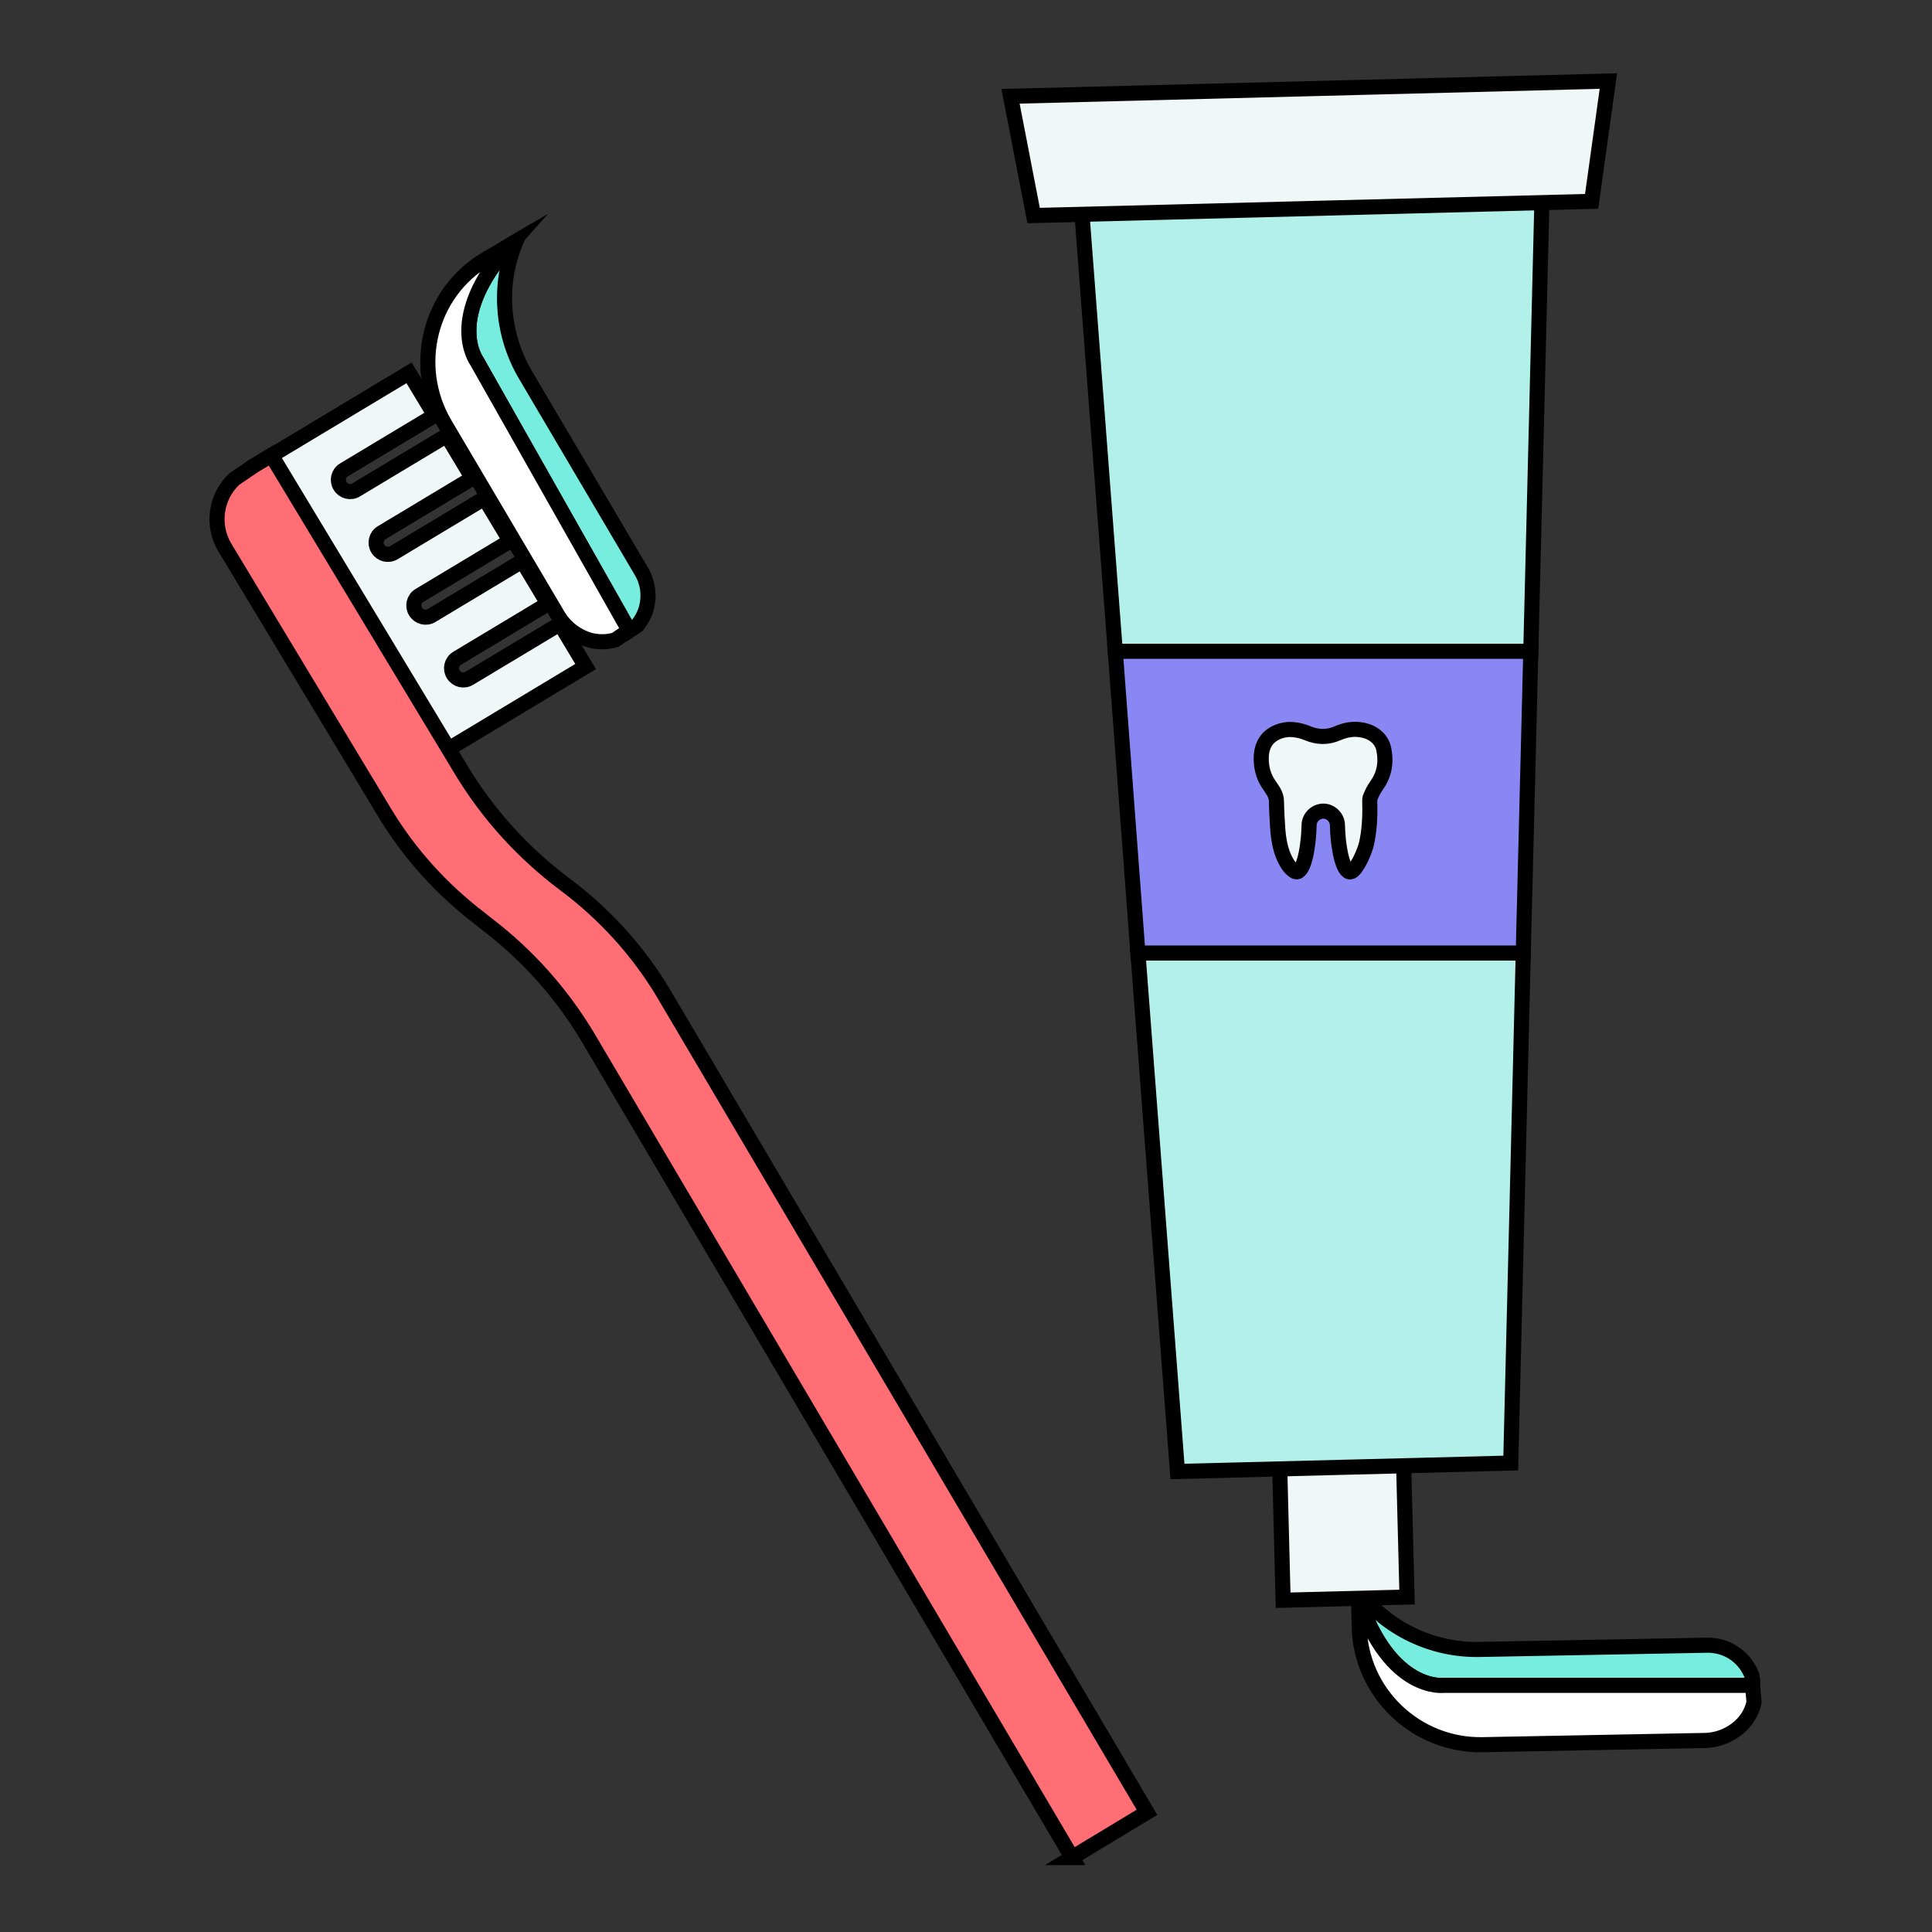 <?xml version="1.0" encoding="UTF-8"?><svg id="Calque_1" xmlns="http://www.w3.org/2000/svg" viewBox="0 0 128 128"><rect x="0" y="0" width="128" height="128" fill="#333333" stroke="none"/><defs><style>.cls-1{fill:#ff6d75;}.cls-1,.cls-2,.cls-3,.cls-4,.cls-5,.cls-6,.cls-7{stroke:#000;stroke-miterlimit:10;}.cls-2{fill:#fff;}.cls-3{fill:#eff8f6;}.cls-4{fill:#b2f0e9;}.cls-5{fill:#8987f3;}.cls-6{fill:#77eddf;}.cls-7{fill:none;}</style></defs><path class="cls-6" d="M116.12,111.66h-20.46s-3.54,.46-5.64-5.75v-.46c1.87,2.44,4.86,3.89,7.99,3.83l15.06-.28c.85-.02,1.65,.29,2.26,.88,.33,.32,.57,.71,.74,1.12l.05,.67Z"/><path class="cls-2" d="M116.21,112.77c-.11,.51-.35,1-.73,1.41-.64,.69-1.57,1.11-2.52,1.13l-14.72,.28c-4.42,.09-8.1-3.43-8.19-7.83l-.04-1.85c2.1,6.21,5.64,5.75,5.64,5.75h20.46l.1,1.11Z"/><polygon class="cls-3" points="93.22 105.81 85.01 106.02 84.73 95.11 88.83 95 92.94 94.9 93.22 105.81"/><polygon class="cls-4" points="100.92 63.14 100.09 96.93 93.86 97.09 93.85 97.09 89.06 97.21 78.01 97.49 75.39 63.14 100.92 63.14"/><polygon class="cls-4" points="102.2 11.54 101.42 43.15 73.89 43.15 71.54 12.31 72.9 12.28 102.2 11.54"/><polygon class="cls-5" points="101.42 43.15 100.92 63.14 75.39 63.14 73.89 43.15 101.42 43.15"/><polygon class="cls-3" points="105.45 13.34 68.48 14.28 66.95 6.38 106.56 5.37 105.45 13.34"/><path class="cls-3" d="M28.78,50.16l-11.68-19.45,10-6.01,1.7,2.82-6.01,3.61c-.37,.22-.48,.7-.26,1.06,.22,.37,.7,.49,1.06,.27l6.01-3.61,1.7,2.83-6.01,3.61c-.37,.22-.48,.7-.26,1.06,.22,.37,.7,.49,1.06,.27l6.01-3.61,1.7,2.83-6.01,3.61c-.37,.22-.48,.7-.26,1.06,.22,.37,.7,.49,1.06,.27l6.01-3.61,1.7,2.83-6.01,3.61c-.37,.22-.48,.7-.26,1.06,.22,.37,.7,.49,1.06,.27l6.01-3.61,1.7,2.83-10,6.01Z"/><path class="cls-1" d="M71.03,123.07l-32.14-54.45c-1.73-2.86-3.96-5.36-6.64-7.4l-.49-.39c-2.53-1.94-4.64-4.28-6.27-6.98l-10.59-17.57c-.9-1.5-.6-3.39,.62-4.54l1.28-.87,1.18-.71,12.12,20.09s0,0,0,0l.45,.75c1.78,2.95,4.1,5.51,6.89,7.6,2.62,1.96,4.81,4.37,6.49,7.16l32.06,54.31-4.97,3Z"/><path class="cls-3" d="M91.69,49.68c-.12-.67-.65-1.16-1.42-1.31-.54-.11-1.07-.04-1.65,.21,0,0,0,0,0,0-.66,.29-1.32,.28-2.01-.01-.29-.12-.59-.2-.93-.23-.74-.07-1.5,.26-1.84,.81-.18,.29-.27,.62-.28,1.05-.01,.73,.18,1.34,.58,1.88,.07,.1,.13,.19,.19,.29l.05,.08c.13,.22,.2,.46,.19,.71,0,.22,.06,1.76,.14,2.3,.08,.58,.22,1.07,.44,1.51,.19,.38,.38,.61,.65,.77,.11,.04,.18,.02,.23-.02,.46-.3,.68-1.95,.7-3.03,0-.51,.41-.93,.92-.95,0,0,.01,0,.02,0,0,0,0,0,0,0,0,0,0,0,0,0,0,0,0,0,.01,0,.24,0,.47,.1,.65,.28,.18,.18,.28,.42,.28,.68,.02,1.08,.25,2.73,.71,3.03,.05,.03,.12,.06,.23,.01,.37-.2,.87-1.31,1-1.91,.16-.77,.23-1.61,.2-2.65v-.05c0-.1-.01-.23,.05-.35l.02-.04c.1-.23,.21-.46,.37-.68,.5-.7,.67-1.47,.5-2.37Z"/><line class="cls-7" x1="73.89" y1="43.15" x2="73.87" y2="43.15"/><path class="cls-7" d="M90.02,105.91s-.01-.01-.01-.02"/><g><path class="cls-6" d="M41.68,41.77l-10.09-17.84s-2.14-2.86,2.2-7.7l.39-.23c-1.19,2.83-.96,6.13,.63,8.83l7.67,13c.44,.73,.56,1.58,.36,2.4-.11,.44-.33,.84-.6,1.19l-.55,.37Z"/><path class="cls-2" d="M40.77,42.39c-.5,.15-1.04,.17-1.58,.05-.92-.23-1.73-.83-2.22-1.65l-7.5-12.7c-2.25-3.82-1.02-8.72,2.74-10.93l1.58-.93c-4.34,4.84-2.2,7.7-2.2,7.7l10.09,17.84-.91,.62Z"/></g></svg>
